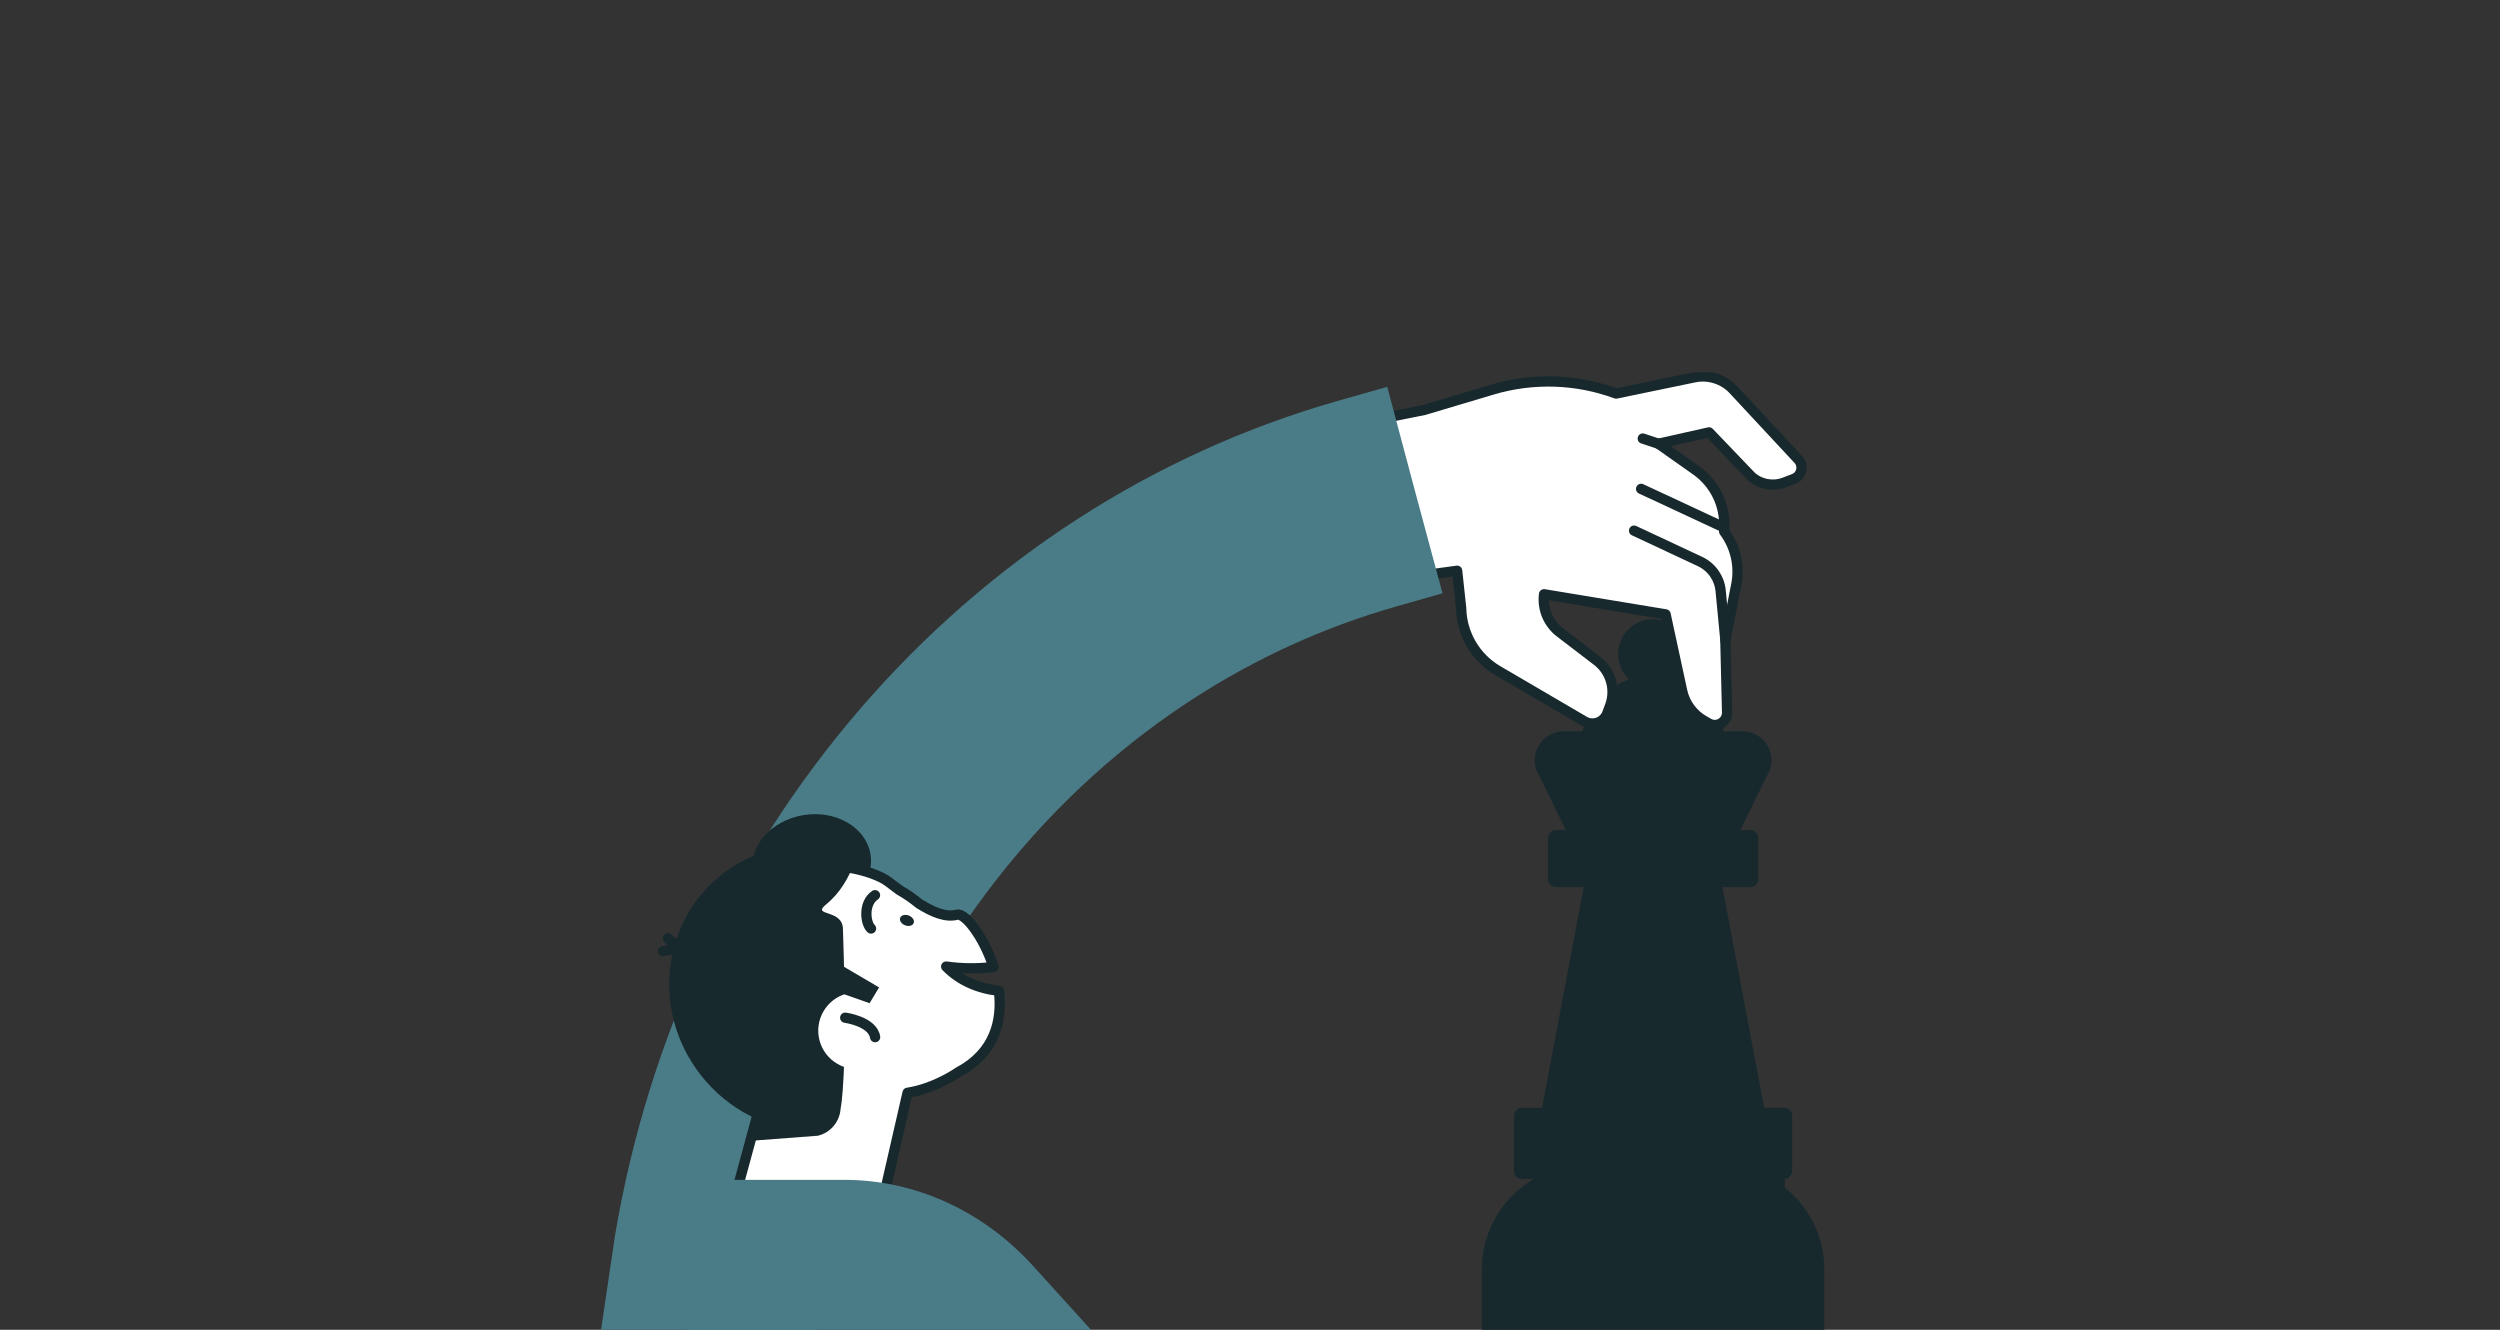 <svg width="470" height="250" viewBox="0 0 470 250" fill="none" xmlns="http://www.w3.org/2000/svg">
<rect x="0" y="0" width="470" height="250" fill="#333333" stroke="none"/>
<g clip-path="url(#clip0_558_8495)">
<g clip-path="url(#clip1_558_8495)">
<path d="M315.434 127.615C318.005 125.045 318.005 120.877 315.435 118.307C312.864 115.737 308.697 115.737 306.127 118.307C303.556 120.877 303.556 125.045 306.127 127.615C308.697 130.185 312.864 130.185 315.434 127.615Z" fill="#18292D"/>
<path d="M324.41 140.59C324.41 148.115 318.307 157.012 310.782 157.012C303.257 157.012 297.154 148.115 297.154 140.59C297.154 133.065 303.257 126.962 310.782 126.962C318.307 126.962 324.41 133.065 324.41 140.59Z" fill="#18292D"/>
<path d="M327.587 137.492H293.975C289.66 137.492 287.055 142.272 289.399 145.897L295.024 157.385H326.531L332.156 145.897C334.5 142.272 331.902 137.492 327.58 137.492H327.587Z" fill="#18292D"/>
<path d="M323.066 162.756H321.186H300.378H298.492L289.65 209.588H300.378H321.186H331.914L323.066 162.756Z" fill="#18292D"/>
<path d="M335.539 223.258V218.978H298.259C287.398 218.978 278.592 227.784 278.592 238.646V250H342.973V238.646C342.973 232.409 340.065 226.869 335.539 223.265V223.258Z" fill="#18292D"/>
<path d="M292.489 156.047H321.188V166.775H292.489C291.673 166.775 291.004 166.113 291.004 165.29V157.526C291.004 156.709 291.666 156.04 292.489 156.04V156.047Z" fill="#18292D"/>
<path d="M329.079 166.775H300.38V156.047H329.079C329.896 156.047 330.564 156.709 330.564 157.533V165.297C330.564 166.114 329.903 166.782 329.079 166.782V166.775Z" fill="#18292D"/>
<path d="M286.174 208.251H326.881V221.668H286.174C285.322 221.668 284.625 220.978 284.625 220.119V209.799C284.625 208.948 285.315 208.251 286.174 208.251Z" fill="#18292D"/>
<path d="M335.385 221.66H306.158V208.244H335.385C336.237 208.244 336.934 208.933 336.934 209.792V220.112C336.934 220.964 336.244 221.66 335.385 221.66Z" fill="#18292D"/>
<path d="M262.895 108.815L273.939 107.301L274.699 114.34C274.791 119.183 277.395 123.625 281.577 126.075L297.879 135.613C299.477 136.549 301.533 135.81 302.173 134.071L302.701 132.649C303.821 129.608 302.828 126.201 300.259 124.23L293.269 118.881C291.08 117.205 289.946 114.502 290.277 111.764V111.722L313.133 115.502L316.245 129.89C316.759 132.255 318.251 134.297 320.356 135.493L321.236 135.993C322.798 136.88 324.741 135.726 324.692 133.923L324.368 120.387L326.424 109.892C327.099 106.456 326.311 102.895 324.241 100.065L324.136 99.917L324.164 99.192C324.34 94.919 322.334 90.85 318.842 88.394L311.789 83.424L321.306 81.291L329.232 89.569C330.936 91.083 333.329 91.519 335.455 90.71L337.222 90.034C338.728 89.464 339.172 87.549 338.073 86.374L325.896 73.281C324.023 71.267 321.236 70.38 318.54 70.936L303.828 73.984C296.352 71.232 288.179 70.972 280.542 73.252L267.723 77.075L256.707 79.285" fill="white"/>
<path d="M262.895 108.815L273.939 107.301L274.699 114.34C274.791 119.183 277.395 123.625 281.577 126.075L297.879 135.613C299.477 136.549 301.533 135.81 302.173 134.071L302.701 132.649C303.821 129.608 302.828 126.201 300.259 124.23L293.269 118.881C291.08 117.205 289.946 114.502 290.277 111.764V111.722L313.133 115.502L316.245 129.89C316.759 132.255 318.251 134.297 320.356 135.493L321.236 135.993C322.798 136.88 324.741 135.726 324.692 133.923L324.368 120.387L326.424 109.892C327.099 106.456 326.311 102.895 324.241 100.065L324.136 99.917L324.164 99.192C324.34 94.919 322.334 90.85 318.842 88.394L311.789 83.424L321.306 81.291L329.232 89.569C330.936 91.083 333.329 91.519 335.455 90.71L337.222 90.034C338.728 89.464 339.172 87.549 338.073 86.374L325.896 73.281C324.023 71.267 321.236 70.38 318.54 70.936L303.828 73.984C296.352 71.232 288.179 70.972 280.542 73.252L267.723 77.075L256.707 79.285" stroke="#18292D" stroke-width="1.932" stroke-linecap="round" stroke-linejoin="round"/>
<path d="M307.207 99.762L319.596 105.563C321.778 106.583 323.256 108.681 323.482 111.074L324.376 120.387" stroke="#18292D" stroke-width="1.932" stroke-linecap="round" stroke-linejoin="round"/>
<path d="M308.529 91.906L324.177 99.192" stroke="#18292D" stroke-width="1.932" stroke-linecap="round" stroke-linejoin="round"/>
<path d="M308.84 82.446L311.796 83.424" stroke="#18292D" stroke-width="1.932" stroke-linecap="round" stroke-linejoin="round"/>
<path d="M265.976 92.16L260.803 72.725C260.472 72.816 259.916 72.964 251.293 75.428C216.786 85.297 185.807 105.302 161.711 133.262C137.785 161.032 121.848 195.277 115.619 232.297L113 249.994C113 249.994 125.418 249.994 133.375 249.994C141.332 249.994 153.75 249.994 153.75 249.994L155.249 238.963C160.261 209.18 173.023 181.699 192.156 159.49C211.12 137.478 235.391 121.767 262.344 114.059C269.552 111.996 270.932 111.609 271.192 111.539L265.976 92.153V92.16Z" fill="#4A7C88"/>
<path d="M154.016 171.599C160.141 170.633 164.458 165.738 163.659 160.665C162.859 155.592 157.245 152.262 151.12 153.228C144.995 154.194 140.678 159.089 141.478 164.162C142.277 169.235 147.891 172.565 154.016 171.599Z" fill="#18292D"/>
<path d="M187.786 186.267C183.922 185.859 180.416 184.324 177.882 181.713C180.747 182.121 183.746 182.149 186.787 181.797C184.935 176.046 181.388 171.583 179.93 171.963C177.861 172.505 175.496 171.576 172.793 169.887C171.659 168.95 170.435 168.099 169.111 167.345C168.386 166.81 167.647 166.254 166.88 165.677C163.606 163.213 144.579 156.998 134.76 176.736C129.269 187.773 132.697 201.084 142.777 208.208L135.935 233.402L165.416 228.164L170.625 205.442C175.869 204.632 180.198 201.549 180.198 201.549C186.963 197.966 188.497 191.948 187.793 186.267H187.786Z" fill="white" stroke="#18292D" stroke-width="1.932" stroke-linecap="round" stroke-linejoin="round"/>
<path d="M135.879 164.255C142.988 158.772 152.097 157.603 160.192 160.292C157.954 161.214 155.807 162.425 153.815 163.959C140.313 174.378 138.87 195.143 150.598 210.341C151.252 211.186 151.928 211.988 152.632 212.762C144.748 212.544 136.927 208.835 131.627 201.964C122.427 190.047 124.334 173.16 135.879 164.255Z" fill="#18292D"/>
<path d="M161.605 158.342C161.605 158.342 160.647 165.698 155.305 170.035C152.482 172.329 158.346 170.823 158.472 174.589C159.416 202.809 158.036 208.391 158.036 208.391C157.895 210.848 156.163 212.932 153.777 213.516L141.416 214.452L142.099 210.341L134.947 180.685C134.947 180.685 146.52 156.716 161.598 158.335L161.605 158.342Z" fill="#18292D"/>
<path d="M164.5 168.296C162.219 169.844 162.712 173.624 163.754 174.561" stroke="#18292D" stroke-width="1.932" stroke-linecap="round" stroke-linejoin="round"/>
<path d="M170.152 173.955C170.856 174.23 171.581 174.04 171.778 173.533C171.975 173.026 171.559 172.4 170.863 172.125C170.166 171.851 169.434 172.041 169.237 172.548C169.039 173.054 169.455 173.681 170.152 173.955Z" fill="#18292D"/>
<path d="M168.18 192.638C168.8 196.573 166.111 200.268 162.176 200.895C158.241 201.514 154.545 198.825 153.919 194.89C153.299 190.955 155.988 187.26 159.923 186.633C163.858 186.014 167.554 188.703 168.18 192.638Z" fill="white"/>
<path d="M158.902 191.328C158.902 191.328 164.055 192.025 164.52 194.982" stroke="#18292D" stroke-width="1.932" stroke-linecap="round" stroke-linejoin="round"/>
<path d="M154.539 179.333L165.267 185.633L163.479 188.604L154.75 185.535L154.539 179.333Z" fill="#18292D"/>
<path d="M124.629 178.827C124.629 178.827 130.112 177.454 132.168 179.171" stroke="#18292D" stroke-width="1.932" stroke-linecap="round" stroke-linejoin="round"/>
<path d="M132.886 178.179C132.886 178.179 127.241 178.468 125.559 176.391" stroke="#18292D" stroke-width="1.932" stroke-linecap="round" stroke-linejoin="round"/>
<path d="M128.781 250.183V221.811H158.728C172.06 221.811 184.842 227.647 194.263 238.045L205.438 250.37C205.438 250.37 129.465 250.183 128.781 250.183Z" fill="#4A7C88"/>
</g>
</g>
<defs>
<clipPath id="clip0_558_8495">
<rect width="470" height="250" fill="white"/>
</clipPath>
<clipPath id="clip1_558_8495">
<rect width="229.971" height="180" fill="white" transform="translate(113 70)"/>
</clipPath>
</defs>
</svg>
